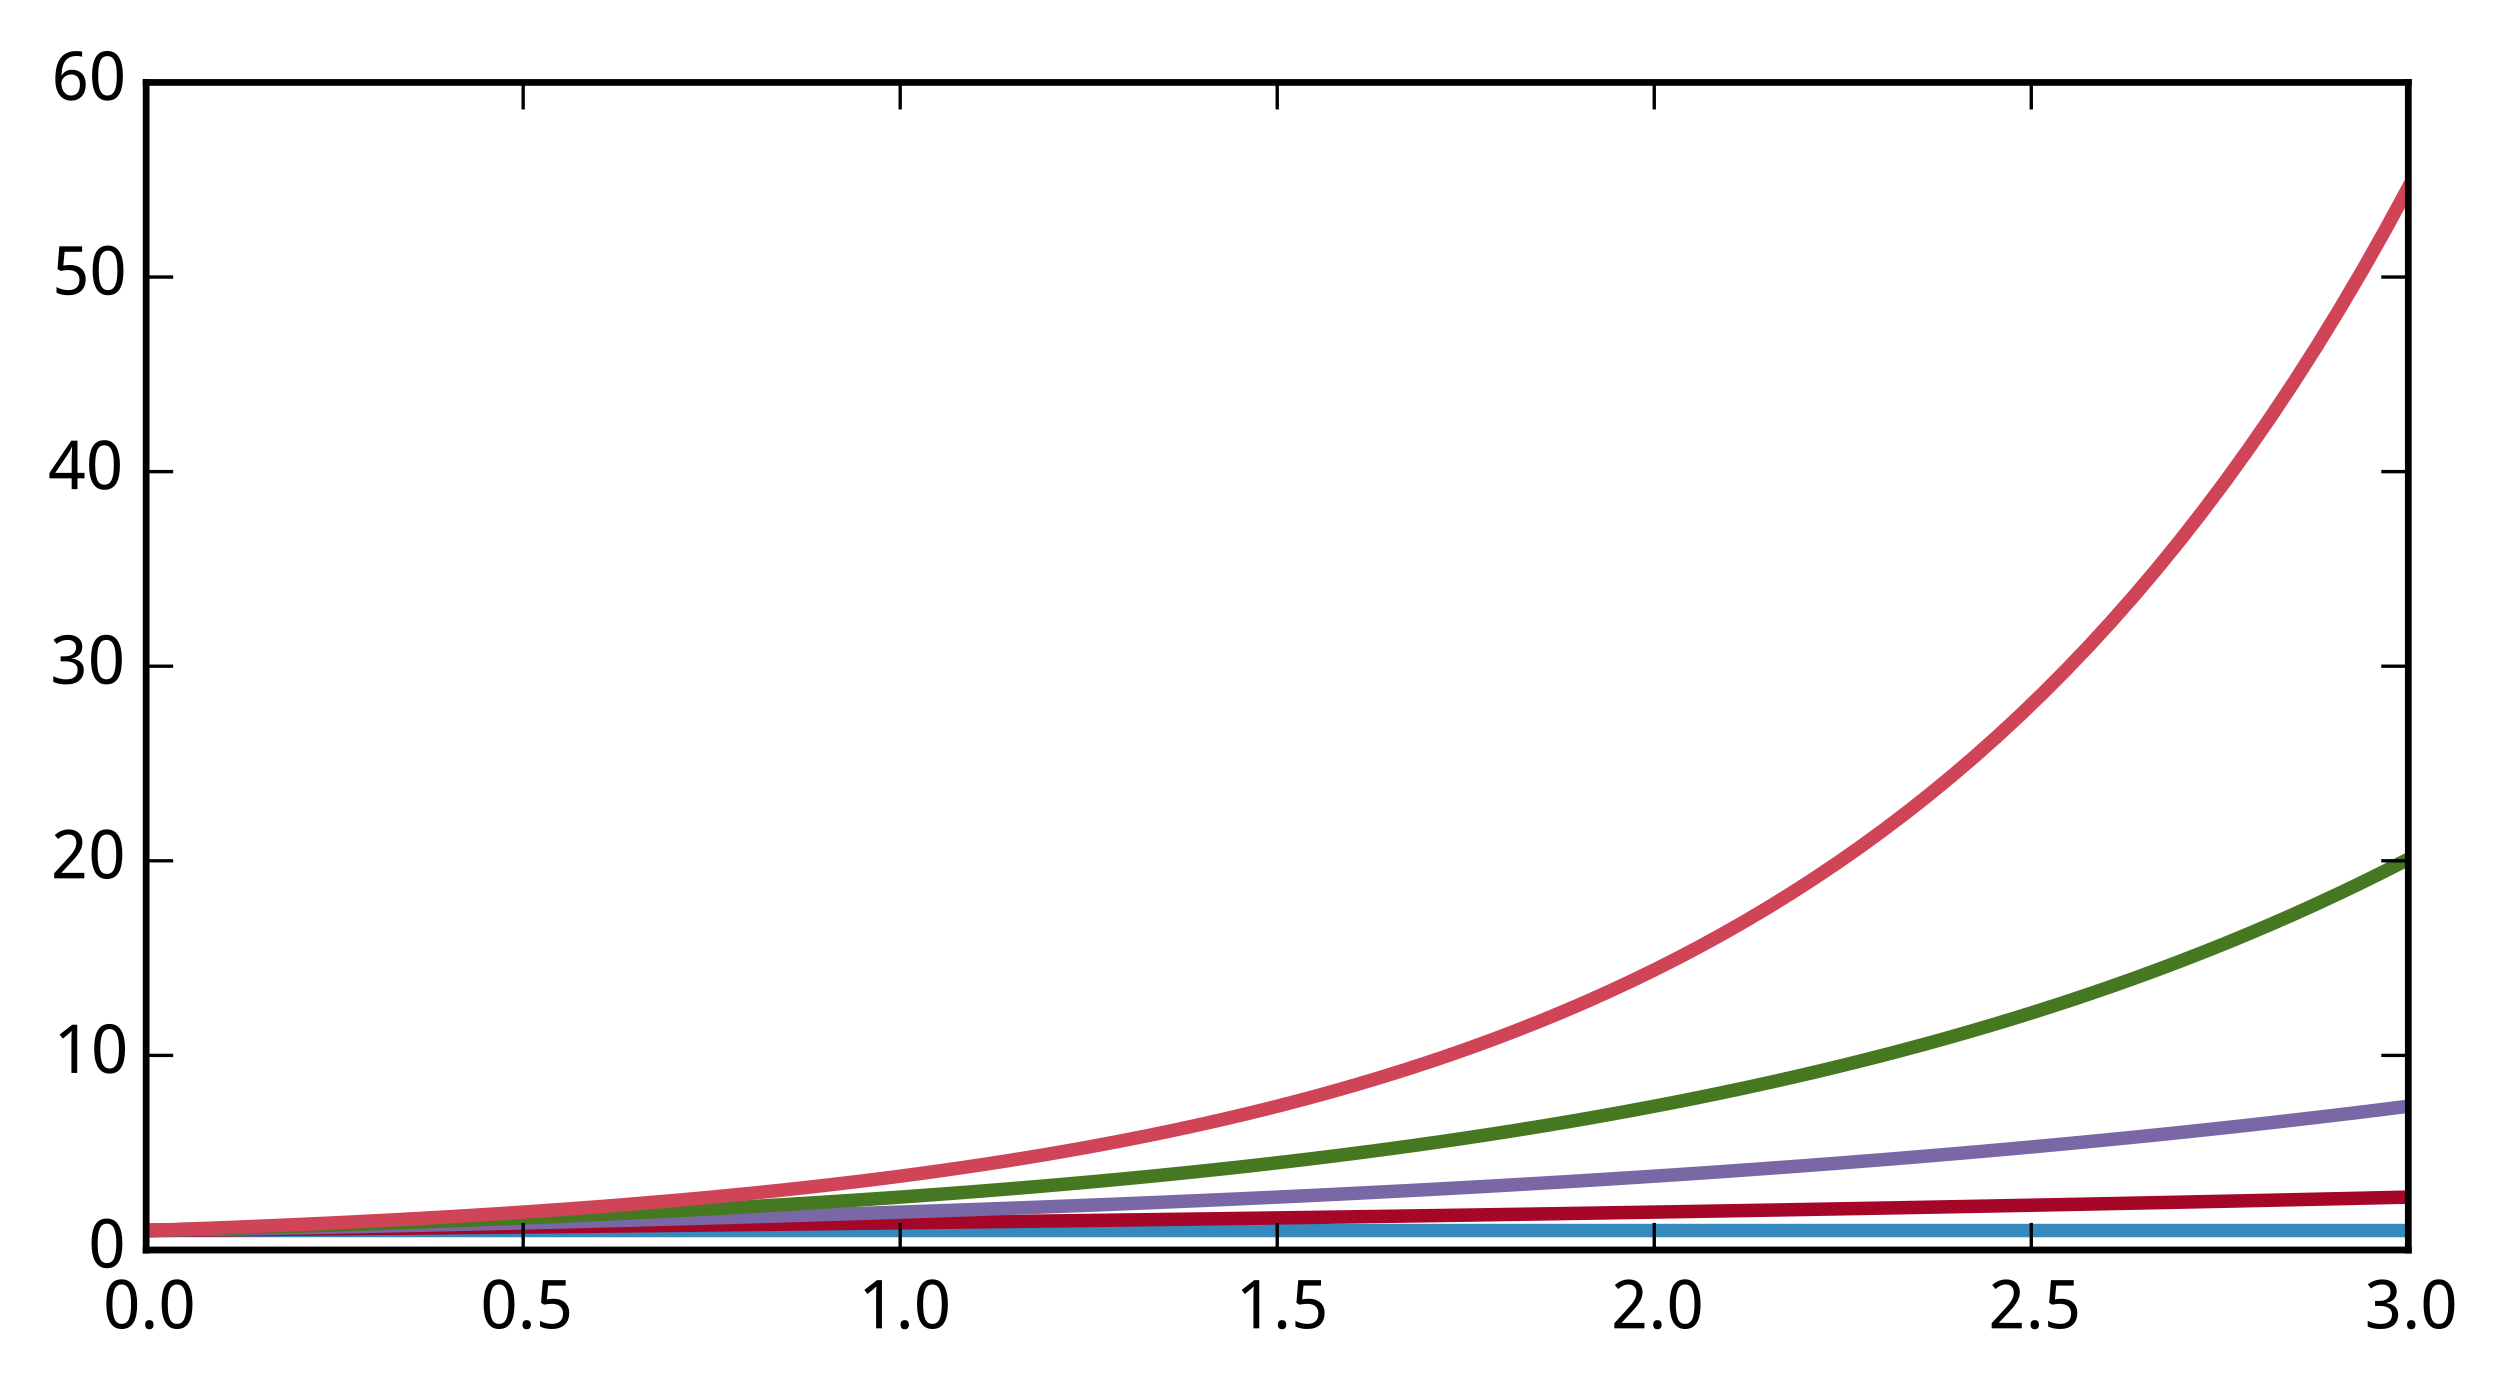 <?xml version="1.0" encoding="utf-8" standalone="no"?>
<!DOCTYPE svg PUBLIC "-//W3C//DTD SVG 1.1//EN"
  "http://www.w3.org/Graphics/SVG/1.1/DTD/svg11.dtd">
<!-- Created with matplotlib (http://matplotlib.org/) -->
<svg height="206pt" version="1.1" viewBox="0 0 370 206" width="370pt" xmlns="http://www.w3.org/2000/svg" xmlns:xlink="http://www.w3.org/1999/xlink">
 <defs>
  <style type="text/css">
*{stroke-linecap:butt;stroke-linejoin:round;}
  </style>
 </defs>
 <g id="figure_1">
  <g id="patch_1">
   <path d="
M0 206.196
L370.042 206.196
L370.042 0
L0 0
z
" style="fill:#ffffff;"/>
  </g>
  <g id="axes_1">
   <g id="patch_2">
    <path d="
M21.63 184.999
L356.43 184.999
L356.43 12.199
L21.63 12.199
z
" style="fill:#ffffff;"/>
   </g>
   <g id="line2d_1">
    <path clip-path="url(#p9819a559c5)" d="
M21.63 182.119
L25.012 182.119
L28.394 182.119
L31.776 182.119
L35.157 182.119
L38.539 182.119
L41.921 182.119
L45.303 182.119
L48.685 182.119
L52.067 182.119
L55.448 182.119
L58.83 182.119
L62.212 182.119
L65.594 182.119
L68.976 182.119
L72.358 182.119
L75.739 182.119
L79.121 182.119
L82.503 182.119
L85.885 182.119
L89.267 182.119
L92.648 182.119
L96.03 182.119
L99.412 182.119
L102.794 182.119
L106.176 182.119
L109.557 182.119
L112.939 182.119
L116.321 182.119
L119.703 182.119
L123.085 182.119
L126.467 182.119
L129.848 182.119
L133.23 182.119
L136.612 182.119
L139.994 182.119
L143.376 182.119
L146.757 182.119
L150.139 182.119
L153.521 182.119
L156.903 182.119
L160.285 182.119
L163.667 182.119
L167.048 182.119
L170.43 182.119
L173.812 182.119
L177.194 182.119
L180.576 182.119
L183.957 182.119
L187.339 182.119
L190.721 182.119
L194.103 182.119
L197.485 182.119
L200.867 182.119
L204.248 182.119
L207.63 182.119
L211.012 182.119
L214.394 182.119
L217.776 182.119
L221.157 182.119
L224.539 182.119
L227.921 182.119
L231.303 182.119
L234.685 182.119
L238.067 182.119
L241.448 182.119
L244.83 182.119
L248.212 182.119
L251.594 182.119
L254.976 182.119
L258.357 182.119
L261.739 182.119
L265.121 182.119
L268.503 182.119
L271.885 182.119
L275.267 182.119
L278.648 182.119
L282.03 182.119
L285.412 182.119
L288.794 182.119
L292.176 182.119
L295.557 182.119
L298.939 182.119
L302.321 182.119
L305.703 182.119
L309.085 182.119
L312.467 182.119
L315.848 182.119
L319.23 182.119
L322.612 182.119
L325.994 182.119
L329.376 182.119
L332.757 182.119
L336.139 182.119
L339.521 182.119
L342.903 182.119
L346.285 182.119
L349.667 182.119
L353.048 182.119
L356.43 182.119" style="fill:none;stroke:#348abd;stroke-linecap:square;stroke-width:2.0;"/>
   </g>
   <g id="line2d_2">
    <path clip-path="url(#p9819a559c5)" d="
M21.63 182.119
L25.012 182.09
L28.394 182.06
L31.776 182.03
L35.157 182
L38.539 181.97
L41.921 181.939
L45.303 181.908
L48.685 181.876
L52.067 181.845
L55.448 181.813
L58.83 181.78
L62.212 181.748
L65.594 181.715
L68.976 181.681
L72.358 181.648
L75.739 181.614
L79.121 181.579
L82.503 181.545
L85.885 181.509
L89.267 181.474
L92.648 181.438
L96.03 181.402
L99.412 181.366
L102.794 181.329
L106.176 181.291
L109.557 181.254
L112.939 181.216
L116.321 181.177
L119.703 181.139
L123.085 181.099
L126.467 181.06
L129.848 181.02
L133.23 180.979
L136.612 180.939
L139.994 180.897
L143.376 180.856
L146.757 180.814
L150.139 180.771
L153.521 180.728
L156.903 180.685
L160.285 180.641
L163.667 180.597
L167.048 180.552
L170.43 180.507
L173.812 180.461
L177.194 180.415
L180.576 180.369
L183.957 180.322
L187.339 180.274
L190.721 180.226
L194.103 180.178
L197.485 180.129
L200.867 180.08
L204.248 180.03
L207.63 179.979
L211.012 179.928
L214.394 179.877
L217.776 179.825
L221.157 179.772
L224.539 179.719
L227.921 179.666
L231.303 179.611
L234.685 179.557
L238.067 179.501
L241.448 179.446
L244.83 179.389
L248.212 179.332
L251.594 179.275
L254.976 179.217
L258.357 179.158
L261.739 179.099
L265.121 179.039
L268.503 178.978
L271.885 178.917
L275.267 178.855
L278.648 178.793
L282.03 178.73
L285.412 178.666
L288.794 178.602
L292.176 178.537
L295.557 178.472
L298.939 178.405
L302.321 178.338
L305.703 178.271
L309.085 178.202
L312.467 178.133
L315.848 178.064
L319.23 177.993
L322.612 177.922
L325.994 177.85
L329.376 177.778
L332.757 177.705
L336.139 177.631
L339.521 177.556
L342.903 177.48
L346.285 177.404
L349.667 177.327
L353.048 177.249
L356.43 177.17" style="fill:none;stroke:#a60628;stroke-linecap:square;stroke-width:2.0;"/>
   </g>
   <g id="line2d_3">
    <path clip-path="url(#p9819a559c5)" d="
M21.63 182.119
L25.012 182.06
L28.394 182
L31.776 181.939
L35.157 181.876
L38.539 181.813
L41.921 181.748
L45.303 181.681
L48.685 181.614
L52.067 181.545
L55.448 181.474
L58.83 181.402
L62.212 181.329
L65.594 181.254
L68.976 181.177
L72.358 181.099
L75.739 181.02
L79.121 180.939
L82.503 180.856
L85.885 180.771
L89.267 180.685
L92.648 180.597
L96.03 180.507
L99.412 180.415
L102.794 180.322
L106.176 180.226
L109.557 180.129
L112.939 180.03
L116.321 179.928
L119.703 179.825
L123.085 179.719
L126.467 179.611
L129.848 179.501
L133.23 179.389
L136.612 179.275
L139.994 179.158
L143.376 179.039
L146.757 178.917
L150.139 178.793
L153.521 178.666
L156.903 178.537
L160.285 178.405
L163.667 178.271
L167.048 178.133
L170.43 177.993
L173.812 177.85
L177.194 177.705
L180.576 177.556
L183.957 177.404
L187.339 177.249
L190.721 177.091
L194.103 176.929
L197.485 176.765
L200.867 176.597
L204.248 176.425
L207.63 176.25
L211.012 176.072
L214.394 175.889
L217.776 175.703
L221.157 175.514
L224.539 175.32
L227.921 175.123
L231.303 174.921
L234.685 174.716
L238.067 174.506
L241.448 174.292
L244.83 174.073
L248.212 173.85
L251.594 173.623
L254.976 173.39
L258.357 173.153
L261.739 172.912
L265.121 172.665
L268.503 172.413
L271.885 172.157
L275.267 171.894
L278.648 171.627
L282.03 171.354
L285.412 171.076
L288.794 170.792
L292.176 170.502
L295.557 170.206
L298.939 169.904
L302.321 169.596
L305.703 169.282
L309.085 168.961
L312.467 168.633
L315.848 168.299
L319.23 167.959
L322.612 167.611
L325.994 167.256
L329.376 166.894
L332.757 166.525
L336.139 166.148
L339.521 165.763
L342.903 165.37
L346.285 164.97
L349.667 164.561
L353.048 164.144
L356.43 163.718" style="fill:none;stroke:#7a68a6;stroke-linecap:square;stroke-width:2.0;"/>
   </g>
   <g id="line2d_4">
    <path clip-path="url(#p9819a559c5)" d="
M21.63 182.119
L25.012 182.03
L28.394 181.939
L31.776 181.845
L35.157 181.748
L38.539 181.648
L41.921 181.545
L45.303 181.438
L48.685 181.329
L52.067 181.216
L55.448 181.099
L58.83 180.979
L62.212 180.856
L65.594 180.728
L68.976 180.597
L72.358 180.461
L75.739 180.322
L79.121 180.178
L82.503 180.03
L85.885 179.877
L89.267 179.719
L92.648 179.557
L96.03 179.389
L99.412 179.217
L102.794 179.039
L106.176 178.855
L109.557 178.666
L112.939 178.472
L116.321 178.271
L119.703 178.064
L123.085 177.85
L126.467 177.631
L129.848 177.404
L133.23 177.17
L136.612 176.929
L139.994 176.681
L143.376 176.425
L146.757 176.161
L150.139 175.889
L153.521 175.609
L156.903 175.32
L160.285 175.022
L163.667 174.716
L167.048 174.399
L170.43 174.073
L173.812 173.737
L177.194 173.39
L180.576 173.033
L183.957 172.665
L187.339 172.286
L190.721 171.894
L194.103 171.491
L197.485 171.076
L200.867 170.647
L204.248 170.206
L207.63 169.751
L211.012 169.282
L214.394 168.798
L217.776 168.299
L221.157 167.786
L224.539 167.256
L227.921 166.71
L231.303 166.148
L234.685 165.568
L238.067 164.97
L241.448 164.353
L244.83 163.718
L248.212 163.064
L251.594 162.389
L254.976 161.693
L258.357 160.976
L261.739 160.237
L265.121 159.475
L268.503 158.69
L271.885 157.88
L275.267 157.046
L278.648 156.186
L282.03 155.299
L285.412 154.386
L288.794 153.444
L292.176 152.473
L295.557 151.472
L298.939 150.441
L302.321 149.378
L305.703 148.282
L309.085 147.152
L312.467 145.987
L315.848 144.787
L319.23 143.55
L322.612 142.275
L325.994 140.96
L329.376 139.605
L332.757 138.209
L336.139 136.769
L339.521 135.285
L342.903 133.756
L346.285 132.179
L349.667 130.554
L353.048 128.879
L356.43 127.152" style="fill:none;stroke:#467821;stroke-linecap:square;stroke-width:2.0;"/>
   </g>
   <g id="line2d_5">
    <path clip-path="url(#p9819a559c5)" d="
M21.63 182.119
L25.012 182
L28.394 181.876
L31.776 181.748
L35.157 181.614
L38.539 181.474
L41.921 181.329
L45.303 181.177
L48.685 181.02
L52.067 180.856
L55.448 180.685
L58.83 180.507
L62.212 180.322
L65.594 180.129
L68.976 179.928
L72.358 179.719
L75.739 179.501
L79.121 179.275
L82.503 179.039
L85.885 178.793
L89.267 178.537
L92.648 178.271
L96.03 177.993
L99.412 177.705
L102.794 177.404
L106.176 177.091
L109.557 176.765
L112.939 176.425
L116.321 176.072
L119.703 175.703
L123.085 175.32
L126.467 174.921
L129.848 174.506
L133.23 174.073
L136.612 173.623
L139.994 173.153
L143.376 172.665
L146.757 172.157
L150.139 171.627
L153.521 171.076
L156.903 170.502
L160.285 169.904
L163.667 169.282
L167.048 168.633
L170.43 167.959
L173.812 167.256
L177.194 166.525
L180.576 165.763
L183.957 164.97
L187.339 164.144
L190.721 163.284
L194.103 162.389
L197.485 161.456
L200.867 160.486
L204.248 159.475
L207.63 158.423
L211.012 157.327
L214.394 156.186
L217.776 154.998
L221.157 153.761
L224.539 152.473
L227.921 151.132
L231.303 149.736
L234.685 148.282
L238.067 146.768
L241.448 145.191
L244.83 143.55
L248.212 141.841
L251.594 140.062
L254.976 138.209
L258.357 136.28
L261.739 134.271
L265.121 132.179
L268.503 130.001
L271.885 127.734
L275.267 125.373
L278.648 122.914
L282.03 120.354
L285.412 117.689
L288.794 114.914
L292.176 112.024
L295.557 109.015
L298.939 105.882
L302.321 102.62
L305.703 99.224
L309.085 95.687
L312.467 92.004
L315.848 88.17
L319.23 84.178
L322.612 80.021
L325.994 75.692
L329.376 71.186
L332.757 66.493
L336.139 61.607
L339.521 56.519
L342.903 51.222
L346.285 45.706
L349.667 39.963
L353.048 33.983
L356.43 27.756" style="fill:none;stroke:#cf4457;stroke-linecap:square;stroke-width:2.0;"/>
   </g>
   <g id="patch_3">
    <path d="
M21.63 12.199
L356.43 12.199" style="fill:none;stroke:#000000;stroke-linecap:square;stroke-linejoin:miter;"/>
   </g>
   <g id="patch_4">
    <path d="
M356.43 184.999
L356.43 12.199" style="fill:none;stroke:#000000;stroke-linecap:square;stroke-linejoin:miter;"/>
   </g>
   <g id="patch_5">
    <path d="
M21.63 184.999
L356.43 184.999" style="fill:none;stroke:#000000;stroke-linecap:square;stroke-linejoin:miter;"/>
   </g>
   <g id="patch_6">
    <path d="
M21.63 184.999
L21.63 12.199" style="fill:none;stroke:#000000;stroke-linecap:square;stroke-linejoin:miter;"/>
   </g>
   <g id="matplotlib.axis_1">
    <g id="xtick_1">
     <g id="line2d_6">
      <defs>
       <path d="
M0 0
L0 -4" id="m93b0483c22" style="stroke:#000000;stroke-width:0.5;"/>
      </defs>
      <g>
       <use style="stroke:#000000;stroke-width:0.5;" x="21.63" xlink:href="#m93b0483c22" y="184.999"/>
      </g>
     </g>
     <g id="line2d_7">
      <defs>
       <path d="
M0 0
L0 4" id="m741efc42ff" style="stroke:#000000;stroke-width:0.5;"/>
      </defs>
      <g>
       <use style="stroke:#000000;stroke-width:0.5;" x="21.63" xlink:href="#m741efc42ff" y="12.199"/>
      </g>
     </g>
     <g id="text_1">
      <!-- 0.0 -->
      <defs>
       <path d="
M50.391 35.797
Q50.391 27.156 49.141 20.312
Q47.906 13.484 45.141 8.734
Q42.391 4 38.031 1.5
Q33.688 -0.984 27.484 -0.984
Q21.734 -0.984 17.453 1.5
Q13.188 4 10.375 8.734
Q7.562 13.484 6.172 20.312
Q4.781 27.156 4.781 35.797
Q4.781 44.438 6.031 51.266
Q7.281 58.109 9.984 62.812
Q12.703 67.531 17.016 70.016
Q21.344 72.516 27.484 72.516
Q33.297 72.516 37.594 70.047
Q41.891 67.578 44.719 62.859
Q47.562 58.156 48.969 51.312
Q50.391 44.484 50.391 35.797
M13.812 35.797
Q13.812 28.469 14.547 23
Q15.281 17.531 16.891 13.891
Q18.5 10.25 21.109 8.422
Q23.734 6.594 27.484 6.594
Q31.25 6.594 33.891 8.391
Q36.531 10.203 38.203 13.812
Q39.891 17.438 40.641 22.922
Q41.406 28.422 41.406 35.797
Q41.406 43.109 40.641 48.578
Q39.891 54.047 38.203 57.656
Q36.531 61.281 33.891 63.078
Q31.25 64.891 27.484 64.891
Q23.734 64.891 21.109 63.078
Q18.5 61.281 16.891 57.656
Q15.281 54.047 14.547 48.578
Q13.812 43.109 13.812 35.797" id="WenQuanYiMicroHei-30"/>
       <path d="
M7.172 5.422
Q7.172 7.281 7.656 8.562
Q8.156 9.859 8.984 10.656
Q9.812 11.469 10.938 11.828
Q12.062 12.203 13.375 12.203
Q14.656 12.203 15.797 11.828
Q16.938 11.469 17.766 10.656
Q18.609 9.859 19.094 8.562
Q19.578 7.281 19.578 5.422
Q19.578 3.609 19.094 2.312
Q18.609 1.031 17.766 0.188
Q16.938 -0.641 15.797 -1.031
Q14.656 -1.422 13.375 -1.422
Q12.062 -1.422 10.938 -1.031
Q9.812 -0.641 8.984 0.188
Q8.156 1.031 7.656 2.312
Q7.172 3.609 7.172 5.422" id="WenQuanYiMicroHei-2e"/>
      </defs>
      <g transform="translate(15.258 196.594)scale(0.1 -0.1)">
       <use xlink:href="#WenQuanYiMicroHei-30"/>
       <use x="55.078" xlink:href="#WenQuanYiMicroHei-2e"/>
       <use x="81.885" xlink:href="#WenQuanYiMicroHei-30"/>
      </g>
     </g>
    </g>
    <g id="xtick_2">
     <g id="line2d_8">
      <g>
       <use style="stroke:#000000;stroke-width:0.5;" x="77.43" xlink:href="#m93b0483c22" y="184.999"/>
      </g>
     </g>
     <g id="line2d_9">
      <g>
       <use style="stroke:#000000;stroke-width:0.5;" x="77.43" xlink:href="#m741efc42ff" y="12.199"/>
      </g>
     </g>
     <g id="text_2">
      <!-- 0.5 -->
      <defs>
       <path d="
M26.609 43.797
Q31.453 43.797 35.625 42.453
Q39.797 41.109 42.891 38.469
Q46 35.844 47.75 31.938
Q49.516 28.031 49.516 22.906
Q49.516 17.328 47.844 12.891
Q46.188 8.453 42.922 5.375
Q39.656 2.297 34.844 0.656
Q30.031 -0.984 23.781 -0.984
Q21.297 -0.984 18.875 -0.734
Q16.453 -0.484 14.234 -0.016
Q12.016 0.438 10.016 1.172
Q8.016 1.906 6.391 2.875
L6.391 11.281
Q8.016 10.156 10.188 9.281
Q12.359 8.406 14.75 7.812
Q17.141 7.234 19.547 6.906
Q21.969 6.594 24.031 6.594
Q27.875 6.594 30.906 7.5
Q33.938 8.406 36.031 10.297
Q38.141 12.203 39.25 15.078
Q40.375 17.969 40.375 21.922
Q40.375 28.906 36.078 32.594
Q31.781 36.281 23.578 36.281
Q22.266 36.281 20.719 36.156
Q19.188 36.031 17.641 35.828
Q16.109 35.641 14.719 35.422
Q13.328 35.203 12.312 35.016
L7.906 37.797
L10.594 71.391
L44.281 71.391
L44.281 63.281
L18.312 63.281
L16.406 42.828
Q17.969 43.109 20.531 43.453
Q23.094 43.797 26.609 43.797" id="WenQuanYiMicroHei-35"/>
      </defs>
      <g transform="translate(71.101 196.594)scale(0.1 -0.1)">
       <use xlink:href="#WenQuanYiMicroHei-30"/>
       <use x="55.078" xlink:href="#WenQuanYiMicroHei-2e"/>
       <use x="81.885" xlink:href="#WenQuanYiMicroHei-35"/>
      </g>
     </g>
    </g>
    <g id="xtick_3">
     <g id="line2d_10">
      <g>
       <use style="stroke:#000000;stroke-width:0.5;" x="133.23" xlink:href="#m93b0483c22" y="184.999"/>
      </g>
     </g>
     <g id="line2d_11">
      <g>
       <use style="stroke:#000000;stroke-width:0.5;" x="133.23" xlink:href="#m741efc42ff" y="12.199"/>
      </g>
     </g>
     <g id="text_3">
      <!-- 1.0 -->
      <defs>
       <path d="
M34.719 0
L26.125 0
L26.125 44.578
Q26.125 46.688 26.141 49.078
Q26.172 51.469 26.234 53.828
Q26.312 56.203 26.391 58.375
Q26.469 60.547 26.516 62.203
Q25.688 61.328 25.047 60.688
Q24.422 60.062 23.75 59.469
Q23.094 58.891 22.359 58.219
Q21.625 57.562 20.609 56.688
L13.375 50.781
L8.688 56.781
L27.391 71.391
L34.719 71.391
z
" id="WenQuanYiMicroHei-31"/>
      </defs>
      <g transform="translate(127.053 196.594)scale(0.1 -0.1)">
       <use xlink:href="#WenQuanYiMicroHei-31"/>
       <use x="55.078" xlink:href="#WenQuanYiMicroHei-2e"/>
       <use x="81.885" xlink:href="#WenQuanYiMicroHei-30"/>
      </g>
     </g>
    </g>
    <g id="xtick_4">
     <g id="line2d_12">
      <g>
       <use style="stroke:#000000;stroke-width:0.5;" x="189.03" xlink:href="#m93b0483c22" y="184.999"/>
      </g>
     </g>
     <g id="line2d_13">
      <g>
       <use style="stroke:#000000;stroke-width:0.5;" x="189.03" xlink:href="#m741efc42ff" y="12.199"/>
      </g>
     </g>
     <g id="text_4">
      <!-- 1.5 -->
      <g transform="translate(182.897 196.594)scale(0.1 -0.1)">
       <use xlink:href="#WenQuanYiMicroHei-31"/>
       <use x="55.078" xlink:href="#WenQuanYiMicroHei-2e"/>
       <use x="81.885" xlink:href="#WenQuanYiMicroHei-35"/>
      </g>
     </g>
    </g>
    <g id="xtick_5">
     <g id="line2d_14">
      <g>
       <use style="stroke:#000000;stroke-width:0.5;" x="244.83" xlink:href="#m93b0483c22" y="184.999"/>
      </g>
     </g>
     <g id="line2d_15">
      <g>
       <use style="stroke:#000000;stroke-width:0.5;" x="244.83" xlink:href="#m741efc42ff" y="12.199"/>
      </g>
     </g>
     <g id="text_5">
      <!-- 2.0 -->
      <defs>
       <path d="
M49.219 0
L4.688 0
L4.688 7.625
L21.781 26.219
Q25.438 30.172 28.312 33.438
Q31.203 36.719 33.219 39.844
Q35.25 42.969 36.328 46.109
Q37.406 49.266 37.406 52.984
Q37.406 55.859 36.578 58.047
Q35.75 60.25 34.203 61.781
Q32.672 63.328 30.562 64.109
Q28.469 64.891 25.875 64.891
Q21.234 64.891 17.5 63.016
Q13.766 61.141 10.406 58.203
L5.422 64.016
Q7.375 65.766 9.609 67.297
Q11.859 68.844 14.453 69.969
Q17.047 71.094 19.922 71.75
Q22.797 72.406 25.984 72.406
Q30.672 72.406 34.453 71.094
Q38.234 69.781 40.859 67.312
Q43.5 64.844 44.938 61.297
Q46.391 57.766 46.391 53.328
Q46.391 49.172 45.094 45.406
Q43.797 41.656 41.531 38.016
Q39.266 34.375 36.109 30.703
Q32.953 27.047 29.297 23.094
L15.578 8.5
L15.578 8.109
L49.219 8.109
z
" id="WenQuanYiMicroHei-32"/>
      </defs>
      <g transform="translate(238.453 196.594)scale(0.1 -0.1)">
       <use xlink:href="#WenQuanYiMicroHei-32"/>
       <use x="55.078" xlink:href="#WenQuanYiMicroHei-2e"/>
       <use x="81.885" xlink:href="#WenQuanYiMicroHei-30"/>
      </g>
     </g>
    </g>
    <g id="xtick_6">
     <g id="line2d_16">
      <g>
       <use style="stroke:#000000;stroke-width:0.5;" x="300.63" xlink:href="#m93b0483c22" y="184.999"/>
      </g>
     </g>
     <g id="line2d_17">
      <g>
       <use style="stroke:#000000;stroke-width:0.5;" x="300.63" xlink:href="#m741efc42ff" y="12.199"/>
      </g>
     </g>
     <g id="text_6">
      <!-- 2.5 -->
      <g transform="translate(294.297 196.594)scale(0.1 -0.1)">
       <use xlink:href="#WenQuanYiMicroHei-32"/>
       <use x="55.078" xlink:href="#WenQuanYiMicroHei-2e"/>
       <use x="81.885" xlink:href="#WenQuanYiMicroHei-35"/>
      </g>
     </g>
    </g>
    <g id="xtick_7">
     <g id="line2d_18">
      <g>
       <use style="stroke:#000000;stroke-width:0.5;" x="356.43" xlink:href="#m93b0483c22" y="184.999"/>
      </g>
     </g>
     <g id="line2d_19">
      <g>
       <use style="stroke:#000000;stroke-width:0.5;" x="356.43" xlink:href="#m741efc42ff" y="12.199"/>
      </g>
     </g>
     <g id="text_7">
      <!-- 3.0 -->
      <defs>
       <path d="
M46.922 54.688
Q46.922 51.125 45.797 48.188
Q44.672 45.266 42.641 43.109
Q40.625 40.969 37.797 39.578
Q34.969 38.188 31.5 37.594
L31.5 37.312
Q40.141 36.234 44.625 31.812
Q49.125 27.391 49.125 20.312
Q49.125 15.625 47.531 11.719
Q45.953 7.812 42.719 4.984
Q39.5 2.156 34.562 0.578
Q29.641 -0.984 22.906 -0.984
Q17.578 -0.984 12.859 -0.141
Q8.156 0.688 4 2.875
L4 11.188
Q8.25 8.938 13.203 7.719
Q18.172 6.5 22.703 6.5
Q27.203 6.5 30.469 7.469
Q33.734 8.453 35.859 10.25
Q37.984 12.062 38.984 14.688
Q39.984 17.328 39.984 20.609
Q39.984 23.922 38.688 26.281
Q37.406 28.656 35.016 30.188
Q32.625 31.734 29.172 32.469
Q25.734 33.203 21.391 33.203
L14.891 33.203
L14.891 40.578
L21.391 40.578
Q25.344 40.578 28.422 41.547
Q31.5 42.531 33.562 44.328
Q35.641 46.141 36.719 48.625
Q37.797 51.125 37.797 54.109
Q37.797 56.641 36.906 58.641
Q36.031 60.641 34.422 62.031
Q32.812 63.422 30.562 64.156
Q28.328 64.891 25.594 64.891
Q20.359 64.891 16.375 63.25
Q12.406 61.625 8.797 58.984
L4.297 65.094
Q6.156 66.609 8.422 67.922
Q10.688 69.234 13.375 70.234
Q16.062 71.234 19.109 71.812
Q22.172 72.406 25.594 72.406
Q30.859 72.406 34.828 71.094
Q38.812 69.781 41.5 67.406
Q44.188 65.047 45.547 61.797
Q46.922 58.547 46.922 54.688" id="WenQuanYiMicroHei-33"/>
      </defs>
      <g transform="translate(350.019 196.594)scale(0.1 -0.1)">
       <use xlink:href="#WenQuanYiMicroHei-33"/>
       <use x="55.078" xlink:href="#WenQuanYiMicroHei-2e"/>
       <use x="81.885" xlink:href="#WenQuanYiMicroHei-30"/>
      </g>
     </g>
    </g>
   </g>
   <g id="matplotlib.axis_2">
    <g id="ytick_1">
     <g id="line2d_20">
      <defs>
       <path d="
M0 0
L4 0" id="m728421d6d4" style="stroke:#000000;stroke-width:0.5;"/>
      </defs>
      <g>
       <use style="stroke:#000000;stroke-width:0.5;" x="21.63" xlink:href="#m728421d6d4" y="184.999"/>
      </g>
     </g>
     <g id="line2d_21">
      <defs>
       <path d="
M0 0
L-4 0" id="mcb0005524f" style="stroke:#000000;stroke-width:0.5;"/>
      </defs>
      <g>
       <use style="stroke:#000000;stroke-width:0.5;" x="356.43" xlink:href="#mcb0005524f" y="184.999"/>
      </g>
     </g>
     <g id="text_8">
      <!-- 0 -->
      <g transform="translate(13.071 187.595)scale(0.1 -0.1)">
       <use xlink:href="#WenQuanYiMicroHei-30"/>
      </g>
     </g>
    </g>
    <g id="ytick_2">
     <g id="line2d_22">
      <g>
       <use style="stroke:#000000;stroke-width:0.5;" x="21.63" xlink:href="#m728421d6d4" y="156.199"/>
      </g>
     </g>
     <g id="line2d_23">
      <g>
       <use style="stroke:#000000;stroke-width:0.5;" x="356.43" xlink:href="#mcb0005524f" y="156.199"/>
      </g>
     </g>
     <g id="text_9">
      <!-- 10 -->
      <g transform="translate(7.956 158.795)scale(0.1 -0.1)">
       <use xlink:href="#WenQuanYiMicroHei-31"/>
       <use x="55.078" xlink:href="#WenQuanYiMicroHei-30"/>
      </g>
     </g>
    </g>
    <g id="ytick_3">
     <g id="line2d_24">
      <g>
       <use style="stroke:#000000;stroke-width:0.5;" x="21.63" xlink:href="#m728421d6d4" y="127.399"/>
      </g>
     </g>
     <g id="line2d_25">
      <g>
       <use style="stroke:#000000;stroke-width:0.5;" x="356.43" xlink:href="#mcb0005524f" y="127.399"/>
      </g>
     </g>
     <g id="text_10">
      <!-- 20 -->
      <g transform="translate(7.556 129.995)scale(0.1 -0.1)">
       <use xlink:href="#WenQuanYiMicroHei-32"/>
       <use x="55.078" xlink:href="#WenQuanYiMicroHei-30"/>
      </g>
     </g>
    </g>
    <g id="ytick_4">
     <g id="line2d_26">
      <g>
       <use style="stroke:#000000;stroke-width:0.5;" x="21.63" xlink:href="#m728421d6d4" y="98.599"/>
      </g>
     </g>
     <g id="line2d_27">
      <g>
       <use style="stroke:#000000;stroke-width:0.5;" x="356.43" xlink:href="#mcb0005524f" y="98.599"/>
      </g>
     </g>
     <g id="text_11">
      <!-- 30 -->
      <g transform="translate(7.487 101.195)scale(0.1 -0.1)">
       <use xlink:href="#WenQuanYiMicroHei-33"/>
       <use x="55.078" xlink:href="#WenQuanYiMicroHei-30"/>
      </g>
     </g>
    </g>
    <g id="ytick_5">
     <g id="line2d_28">
      <g>
       <use style="stroke:#000000;stroke-width:0.5;" x="21.63" xlink:href="#m728421d6d4" y="69.799"/>
      </g>
     </g>
     <g id="line2d_29">
      <g>
       <use style="stroke:#000000;stroke-width:0.5;" x="356.43" xlink:href="#mcb0005524f" y="69.799"/>
      </g>
     </g>
     <g id="text_12">
      <!-- 40 -->
      <defs>
       <path d="
M53.078 16.016
L42.672 16.016
L42.672 0
L34.078 0
L34.078 16.016
L1.125 16.016
L1.125 23.781
L33.5 71.781
L42.672 71.781
L42.672 24.125
L53.078 24.125
z

M34.078 24.125
L34.078 41.5
Q34.078 44.234 34.156 47.234
Q34.234 50.25 34.328 53.094
Q34.422 55.953 34.547 58.438
Q34.672 60.938 34.719 62.594
L34.281 62.594
Q33.938 61.625 33.422 60.422
Q32.906 59.234 32.297 58.031
Q31.688 56.844 31.047 55.719
Q30.422 54.594 29.891 53.812
L9.812 24.125
z
" id="WenQuanYiMicroHei-34"/>
      </defs>
      <g transform="translate(7.2 72.395)scale(0.1 -0.1)">
       <use xlink:href="#WenQuanYiMicroHei-34"/>
       <use x="55.078" xlink:href="#WenQuanYiMicroHei-30"/>
      </g>
     </g>
    </g>
    <g id="ytick_6">
     <g id="line2d_30">
      <g>
       <use style="stroke:#000000;stroke-width:0.5;" x="21.63" xlink:href="#m728421d6d4" y="40.999"/>
      </g>
     </g>
     <g id="line2d_31">
      <g>
       <use style="stroke:#000000;stroke-width:0.5;" x="356.43" xlink:href="#mcb0005524f" y="40.999"/>
      </g>
     </g>
     <g id="text_13">
      <!-- 50 -->
      <g transform="translate(7.726 43.595)scale(0.1 -0.1)">
       <use xlink:href="#WenQuanYiMicroHei-35"/>
       <use x="55.078" xlink:href="#WenQuanYiMicroHei-30"/>
      </g>
     </g>
    </g>
    <g id="ytick_7">
     <g id="line2d_32">
      <g>
       <use style="stroke:#000000;stroke-width:0.5;" x="21.63" xlink:href="#m728421d6d4" y="12.199"/>
      </g>
     </g>
     <g id="line2d_33">
      <g>
       <use style="stroke:#000000;stroke-width:0.5;" x="356.43" xlink:href="#mcb0005524f" y="12.199"/>
      </g>
     </g>
     <g id="text_14">
      <!-- 60 -->
      <defs>
       <path d="
M5.516 30.516
Q5.516 35.641 6.031 40.719
Q6.547 45.797 7.828 50.453
Q9.125 55.125 11.375 59.125
Q13.625 63.141 17.094 66.094
Q20.562 69.047 25.391 70.719
Q30.219 72.406 36.719 72.406
Q37.641 72.406 38.766 72.359
Q39.891 72.312 41.031 72.188
Q42.188 72.078 43.234 71.906
Q44.281 71.734 45.125 71.484
L45.125 63.922
Q43.406 64.5 41.25 64.797
Q39.109 65.094 37.016 65.094
Q32.625 65.094 29.266 64.031
Q25.922 62.984 23.484 61.078
Q21.047 59.188 19.406 56.547
Q17.781 53.906 16.75 50.703
Q15.719 47.516 15.234 43.891
Q14.75 40.281 14.594 36.375
L15.188 36.375
Q16.156 38.141 17.547 39.672
Q18.953 41.219 20.797 42.312
Q22.656 43.406 24.969 44.031
Q27.297 44.672 30.172 44.672
Q34.812 44.672 38.562 43.234
Q42.328 41.797 44.969 39.016
Q47.609 36.234 49.047 32.203
Q50.484 28.172 50.484 23
Q50.484 17.438 48.969 12.984
Q47.469 8.547 44.625 5.438
Q41.797 2.344 37.797 0.672
Q33.797 -0.984 28.812 -0.984
Q23.922 -0.984 19.641 0.922
Q15.375 2.828 12.25 6.734
Q9.125 10.641 7.312 16.547
Q5.516 22.469 5.516 30.516
M28.719 6.5
Q31.641 6.5 34.047 7.5
Q36.469 8.5 38.219 10.516
Q39.984 12.547 40.938 15.641
Q41.891 18.75 41.891 23
Q41.891 26.422 41.078 29.125
Q40.281 31.844 38.672 33.734
Q37.062 35.641 34.641 36.672
Q32.234 37.703 29 37.703
Q25.734 37.703 23.016 36.547
Q20.312 35.406 18.406 33.562
Q16.5 31.734 15.453 29.391
Q14.406 27.047 14.406 24.703
Q14.406 21.438 15.312 18.188
Q16.219 14.938 18 12.344
Q19.781 9.766 22.453 8.125
Q25.141 6.5 28.719 6.5" id="WenQuanYiMicroHei-36"/>
      </defs>
      <g transform="translate(7.639 14.795)scale(0.1 -0.1)">
       <use xlink:href="#WenQuanYiMicroHei-36"/>
       <use x="55.078" xlink:href="#WenQuanYiMicroHei-30"/>
      </g>
     </g>
    </g>
   </g>
  </g>
 </g>
 <defs>
  <clipPath id="p9819a559c5">
   <rect height="172.8" width="334.8" x="21.63" y="12.199"/>
  </clipPath>
 </defs>
</svg>
